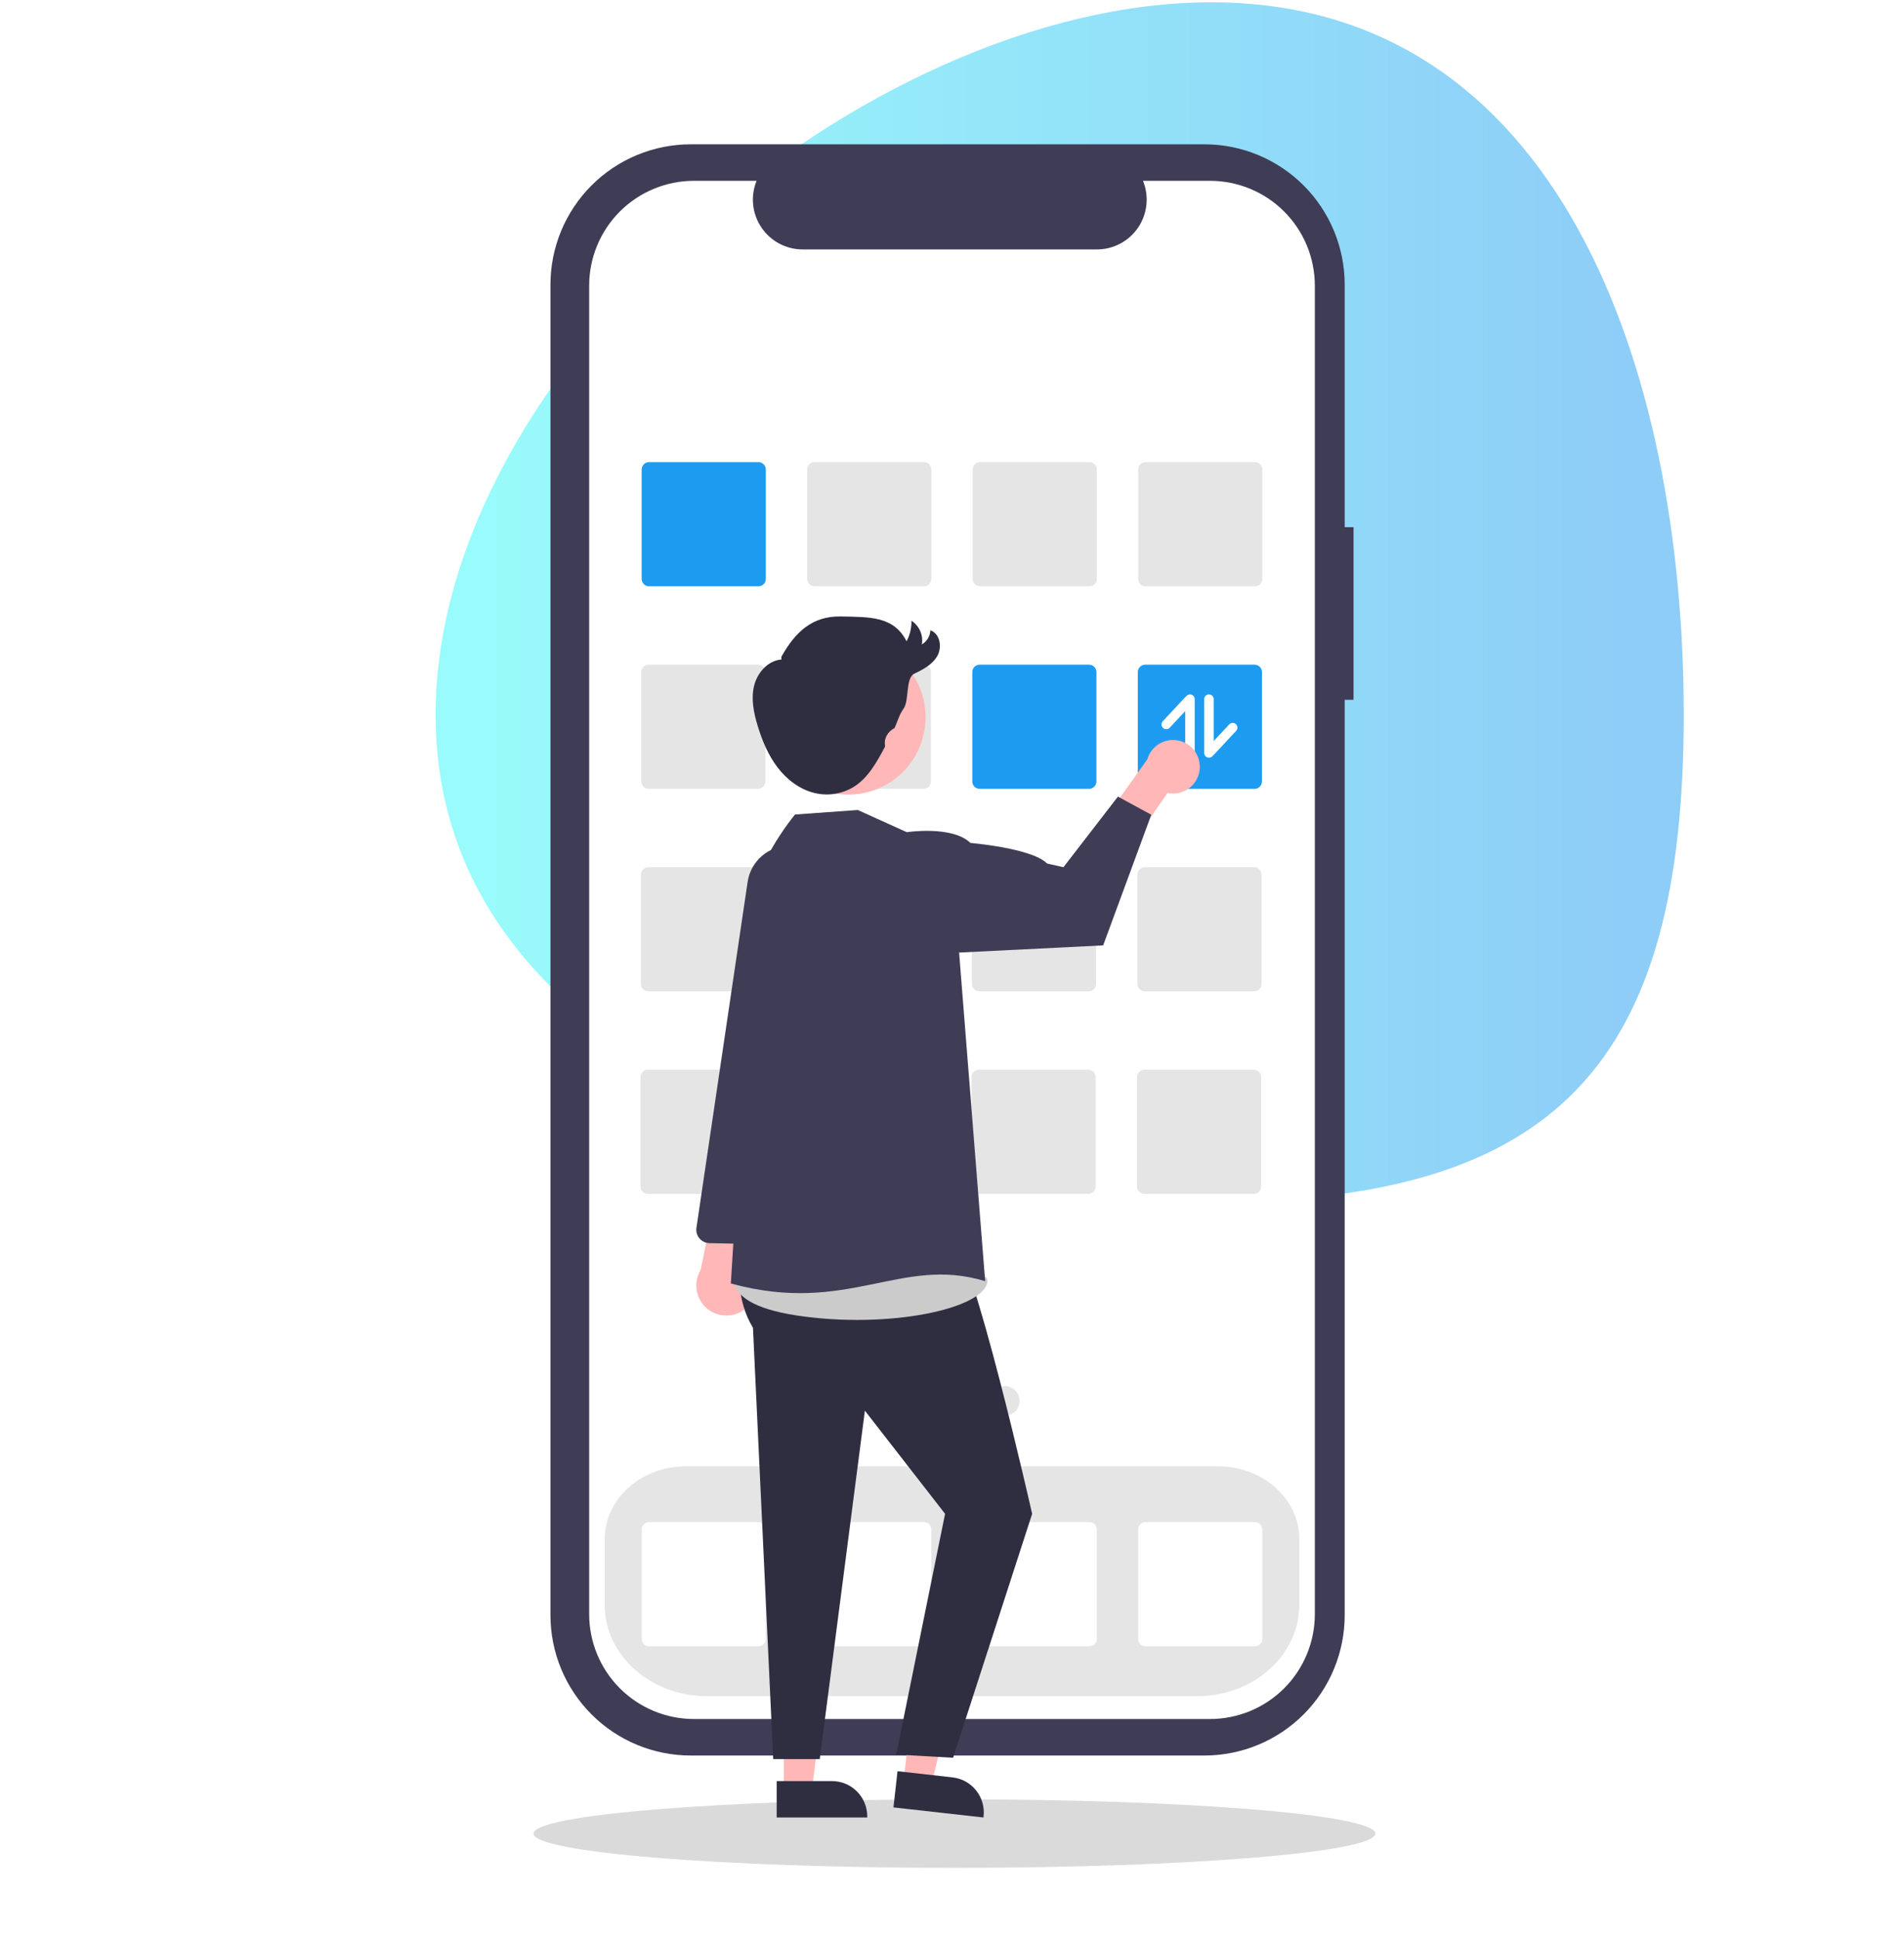 <svg width="389" height="396" viewBox="0 0 389 396" fill="none" xmlns="http://www.w3.org/2000/svg">
<g filter="url(#filter0_f_13_839)">
<path d="M195 381.472C242.496 381.472 281 378.338 281 374.472C281 370.606 242.496 367.472 195 367.472C147.504 367.472 109 370.606 109 374.472C109 378.338 147.504 381.472 195 381.472Z" fill="#CDCDCD" fill-opacity="0.75"/>
</g>
<path opacity="0.5" d="M344 145.972C344 216.849 318.377 245.472 247.5 245.472C176.623 245.472 89 216.849 89 145.972C89 75.094 176.623 0.472 247.5 0.472C318.377 0.472 344 75.094 344 145.972Z" fill="url(#paint0_linear_13_839)"/>
<g clip-path="url(#clip0_13_839)">
<path d="M276.539 107.668H274.731V58.138C274.731 54.374 273.99 50.646 272.549 47.168C271.108 43.69 268.997 40.53 266.335 37.868C263.673 35.206 260.513 33.094 257.035 31.654C253.557 30.213 249.829 29.471 246.064 29.471H141.128C137.363 29.471 133.635 30.213 130.157 31.654C126.679 33.094 123.519 35.206 120.857 37.868C118.195 40.53 116.084 43.69 114.643 47.168C113.202 50.646 112.461 54.374 112.461 58.138V329.865C112.461 337.468 115.481 344.76 120.857 350.136C126.233 355.512 133.525 358.532 141.128 358.532H246.064C253.667 358.532 260.959 355.512 266.335 350.136C271.711 344.76 274.731 337.468 274.731 329.865V142.925H276.539V107.668Z" fill="#3F3D56"/>
<path d="M247.221 36.93H233.523C234.153 38.474 234.394 40.15 234.223 41.809C234.053 43.468 233.478 45.06 232.547 46.444C231.617 47.828 230.36 48.963 228.889 49.747C227.417 50.531 225.774 50.942 224.106 50.942H163.99C162.322 50.942 160.679 50.531 159.207 49.747C157.735 48.963 156.479 47.828 155.549 46.444C154.618 45.06 154.043 43.468 153.872 41.809C153.702 40.15 153.943 38.474 154.573 36.93H141.779C136.101 36.93 130.656 39.185 126.641 43.2C122.626 47.215 120.371 52.66 120.371 58.338V329.666C120.371 332.477 120.925 335.261 122.001 337.858C123.076 340.456 124.653 342.816 126.641 344.804C128.629 346.792 130.989 348.368 133.586 349.444C136.184 350.52 138.968 351.074 141.779 351.074H247.221C250.032 351.074 252.816 350.52 255.413 349.444C258.011 348.368 260.371 346.792 262.359 344.804C264.347 342.816 265.924 340.456 266.999 337.858C268.075 335.261 268.629 332.477 268.629 329.666V58.338C268.629 55.526 268.075 52.742 266.999 50.145C265.924 47.548 264.347 45.188 262.359 43.2C260.371 41.212 258.011 39.635 255.413 38.559C252.816 37.483 250.032 36.93 247.221 36.93Z" fill="white"/>
<path d="M244.58 346.415H144.42C132.912 346.415 123.549 338.058 123.549 327.786V314.3C123.549 306.112 131.005 299.452 140.171 299.452H248.829C257.995 299.452 265.451 306.112 265.451 314.3V327.786C265.451 338.058 256.088 346.415 244.58 346.415Z" fill="#E5E5E5"/>
<path d="M154.949 119.744H132.607C132.207 119.744 131.823 119.585 131.54 119.302C131.257 119.019 131.098 118.635 131.098 118.235V95.893C131.098 95.493 131.257 95.109 131.54 94.826C131.823 94.543 132.207 94.384 132.607 94.383H154.949C155.349 94.384 155.733 94.543 156.016 94.826C156.299 95.109 156.458 95.493 156.459 95.893V118.235C156.458 118.635 156.299 119.019 156.016 119.302C155.733 119.585 155.349 119.744 154.949 119.744Z" fill="#1D9BF0"/>
<path d="M188.764 119.744H166.422C166.022 119.744 165.638 119.585 165.355 119.302C165.072 119.019 164.913 118.635 164.912 118.235V95.893C164.913 95.493 165.072 95.109 165.355 94.826C165.638 94.543 166.022 94.384 166.422 94.383H188.764C189.164 94.384 189.547 94.543 189.83 94.826C190.113 95.109 190.273 95.493 190.273 95.893V118.235C190.273 118.635 190.113 119.019 189.83 119.302C189.547 119.585 189.164 119.744 188.764 119.744Z" fill="#E5E5E5"/>
<path d="M222.578 119.744H200.236C199.836 119.744 199.452 119.585 199.169 119.302C198.886 119.019 198.727 118.635 198.727 118.235V95.893C198.727 95.493 198.886 95.109 199.169 94.826C199.452 94.543 199.836 94.384 200.236 94.383H222.578C222.978 94.384 223.362 94.543 223.645 94.826C223.928 95.109 224.087 95.493 224.088 95.893V118.235C224.087 118.635 223.928 119.019 223.645 119.302C223.362 119.585 222.978 119.744 222.578 119.744Z" fill="#E5E5E5"/>
<path d="M256.393 119.744H234.051C233.651 119.744 233.267 119.585 232.984 119.302C232.701 119.019 232.542 118.635 232.541 118.235V95.893C232.542 95.493 232.701 95.109 232.984 94.826C233.267 94.543 233.651 94.384 234.051 94.383H256.393C256.793 94.384 257.176 94.543 257.459 94.826C257.742 95.109 257.902 95.493 257.902 95.893V118.235C257.902 118.635 257.742 119.019 257.459 119.302C257.176 119.585 256.793 119.744 256.393 119.744Z" fill="#E5E5E5"/>
<path d="M154.869 161.107H132.528C132.127 161.106 131.744 160.947 131.461 160.664C131.178 160.381 131.018 159.997 131.018 159.597V137.255C131.018 136.855 131.178 136.472 131.461 136.189C131.744 135.906 132.127 135.746 132.528 135.746H154.869C155.269 135.746 155.653 135.906 155.936 136.189C156.219 136.472 156.378 136.855 156.379 137.255V159.597C156.378 159.997 156.219 160.381 155.936 160.664C155.653 160.947 155.269 161.106 154.869 161.107Z" fill="#E5E5E5"/>
<path d="M188.684 161.107H166.342C165.942 161.106 165.558 160.947 165.275 160.664C164.992 160.381 164.833 159.997 164.832 159.597V137.255C164.833 136.855 164.992 136.472 165.275 136.189C165.558 135.906 165.942 135.746 166.342 135.746H188.684C189.084 135.746 189.468 135.906 189.751 136.189C190.034 136.472 190.193 136.855 190.193 137.255V159.597C190.193 159.997 190.034 160.381 189.751 160.664C189.468 160.947 189.084 161.106 188.684 161.107Z" fill="#E5E5E5"/>
<path d="M222.498 161.107H200.157C199.756 161.106 199.373 160.947 199.09 160.664C198.807 160.381 198.647 159.997 198.647 159.597V137.255C198.647 136.855 198.807 136.472 199.09 136.189C199.373 135.906 199.756 135.746 200.157 135.746H222.498C222.899 135.746 223.282 135.906 223.565 136.189C223.848 136.472 224.007 136.855 224.008 137.255V159.597C224.007 159.997 223.848 160.381 223.565 160.664C223.282 160.947 222.899 161.106 222.498 161.107Z" fill="#1D9BF0"/>
<path d="M256.313 161.107H233.971C233.571 161.106 233.187 160.947 232.904 160.664C232.621 160.381 232.462 159.997 232.461 159.597V137.255C232.462 136.855 232.621 136.472 232.904 136.189C233.187 135.906 233.571 135.746 233.971 135.746H256.313C256.713 135.746 257.097 135.906 257.38 136.189C257.663 136.472 257.822 136.855 257.822 137.255V159.597C257.822 159.997 257.663 160.381 257.38 160.664C257.097 160.947 256.713 161.106 256.313 161.107Z" fill="#1D9BF0"/>
<path d="M154.789 202.469H132.448C132.047 202.469 131.664 202.309 131.381 202.026C131.098 201.743 130.938 201.36 130.938 200.959V178.618C130.938 178.218 131.098 177.834 131.381 177.551C131.664 177.268 132.047 177.109 132.448 177.108H154.789C155.19 177.109 155.573 177.268 155.856 177.551C156.139 177.834 156.298 178.218 156.299 178.618V200.959C156.298 201.36 156.139 201.743 155.856 202.026C155.573 202.309 155.19 202.469 154.789 202.469Z" fill="#E5E5E5"/>
<path d="M188.604 202.469H166.262C165.862 202.469 165.478 202.309 165.195 202.026C164.912 201.743 164.753 201.36 164.752 200.959V178.618C164.753 178.218 164.912 177.834 165.195 177.551C165.478 177.268 165.862 177.109 166.262 177.108H188.604C189.004 177.109 189.388 177.268 189.671 177.551C189.954 177.834 190.113 178.218 190.113 178.618V200.959C190.113 201.36 189.954 201.743 189.671 202.026C189.388 202.309 189.004 202.469 188.604 202.469Z" fill="#E5E5E5"/>
<path d="M222.418 202.469H200.077C199.677 202.469 199.293 202.309 199.01 202.026C198.727 201.743 198.568 201.36 198.567 200.959V178.618C198.568 178.218 198.727 177.834 199.01 177.551C199.293 177.268 199.677 177.109 200.077 177.108H222.418C222.819 177.109 223.202 177.268 223.485 177.551C223.768 177.834 223.928 178.218 223.928 178.618V200.959C223.928 201.36 223.768 201.743 223.485 202.026C223.202 202.309 222.819 202.469 222.418 202.469Z" fill="#E5E5E5"/>
<path d="M256.233 202.469H233.891C233.491 202.469 233.107 202.309 232.824 202.026C232.541 201.743 232.382 201.36 232.382 200.959V178.618C232.382 178.218 232.541 177.834 232.824 177.551C233.107 177.268 233.491 177.109 233.891 177.108H256.233C256.633 177.109 257.017 177.268 257.3 177.551C257.583 177.834 257.742 178.218 257.743 178.618V200.959C257.742 201.36 257.583 201.743 257.3 202.026C257.017 202.309 256.633 202.469 256.233 202.469Z" fill="#E5E5E5"/>
<path d="M154.709 243.832H132.367C131.967 243.831 131.584 243.672 131.301 243.389C131.018 243.106 130.858 242.722 130.858 242.322V219.98C130.858 219.58 131.018 219.196 131.301 218.913C131.584 218.63 131.967 218.471 132.367 218.471H154.709C155.109 218.471 155.493 218.63 155.776 218.913C156.059 219.196 156.218 219.58 156.219 219.98V242.322C156.218 242.722 156.059 243.106 155.776 243.389C155.493 243.672 155.109 243.831 154.709 243.832Z" fill="#E5E5E5"/>
<path d="M188.524 243.832H166.182C165.782 243.831 165.398 243.672 165.115 243.389C164.832 243.106 164.673 242.722 164.673 242.322V219.98C164.673 219.58 164.832 219.196 165.115 218.913C165.398 218.63 165.782 218.471 166.182 218.471H188.524C188.924 218.471 189.308 218.63 189.591 218.913C189.874 219.196 190.033 219.58 190.034 219.98V242.322C190.033 242.722 189.874 243.106 189.591 243.389C189.308 243.672 188.924 243.831 188.524 243.832Z" fill="#E5E5E5"/>
<path d="M222.338 243.832H199.997C199.596 243.831 199.213 243.672 198.93 243.389C198.647 243.106 198.488 242.722 198.487 242.322V219.98C198.488 219.58 198.647 219.196 198.93 218.913C199.213 218.63 199.596 218.471 199.997 218.471H222.338C222.739 218.471 223.122 218.63 223.405 218.913C223.688 219.196 223.848 219.58 223.848 219.98V242.322C223.848 242.722 223.688 243.106 223.405 243.389C223.122 243.672 222.739 243.831 222.338 243.832Z" fill="#E5E5E5"/>
<path d="M256.153 243.832H233.811C233.411 243.831 233.027 243.672 232.744 243.389C232.461 243.106 232.302 242.722 232.302 242.322V219.98C232.302 219.58 232.461 219.196 232.744 218.913C233.027 218.63 233.411 218.471 233.811 218.471H256.153C256.553 218.471 256.937 218.63 257.22 218.913C257.503 219.196 257.662 219.58 257.663 219.98V242.322C257.662 242.722 257.503 243.106 257.22 243.389C256.937 243.672 256.553 243.831 256.153 243.832Z" fill="#E5E5E5"/>
<path d="M154.949 336.218H132.607C132.207 336.217 131.823 336.058 131.54 335.775C131.257 335.492 131.098 335.108 131.098 334.708V312.367C131.098 311.966 131.257 311.583 131.54 311.3C131.823 311.017 132.207 310.857 132.607 310.857H154.949C155.349 310.857 155.733 311.017 156.016 311.3C156.299 311.583 156.458 311.966 156.459 312.367V334.708C156.458 335.108 156.299 335.492 156.016 335.775C155.733 336.058 155.349 336.217 154.949 336.218Z" fill="white"/>
<path d="M188.764 336.218H166.422C166.022 336.217 165.638 336.058 165.355 335.775C165.072 335.492 164.913 335.108 164.912 334.708V312.367C164.913 311.966 165.072 311.583 165.355 311.3C165.638 311.017 166.022 310.857 166.422 310.857H188.764C189.164 310.857 189.547 311.017 189.83 311.3C190.113 311.583 190.273 311.966 190.273 312.367V334.708C190.273 335.108 190.113 335.492 189.83 335.775C189.547 336.058 189.164 336.217 188.764 336.218Z" fill="white"/>
<path d="M222.578 336.218H200.236C199.836 336.217 199.452 336.058 199.169 335.775C198.886 335.492 198.727 335.108 198.727 334.708V312.367C198.727 311.966 198.886 311.583 199.169 311.3C199.452 311.017 199.836 310.857 200.236 310.857H222.578C222.978 310.857 223.362 311.017 223.645 311.3C223.928 311.583 224.087 311.966 224.088 312.367V334.708C224.087 335.108 223.928 335.492 223.645 335.775C223.362 336.058 222.978 336.217 222.578 336.218Z" fill="white"/>
<path d="M256.393 336.218H234.051C233.651 336.217 233.267 336.058 232.984 335.775C232.701 335.492 232.542 335.108 232.541 334.708V312.367C232.542 311.966 232.701 311.583 232.984 311.3C233.267 311.017 233.651 310.857 234.051 310.857H256.393C256.793 310.857 257.176 311.017 257.459 311.3C257.742 311.583 257.902 311.966 257.902 312.367V334.708C257.902 335.108 257.742 335.492 257.459 335.775C257.177 336.058 256.793 336.217 256.393 336.218Z" fill="white"/>
<path d="M183.551 289.119C185.219 289.119 186.57 287.767 186.57 286.1C186.57 284.432 185.219 283.081 183.551 283.081C181.884 283.081 180.532 284.432 180.532 286.1C180.532 287.767 181.884 289.119 183.551 289.119Z" fill="#E5E5E5"/>
<path d="M194.42 289.119C196.088 289.119 197.439 287.767 197.439 286.1C197.439 284.432 196.088 283.081 194.42 283.081C192.753 283.081 191.401 284.432 191.401 286.1C191.401 287.767 192.753 289.119 194.42 289.119Z" fill="#E5E5E5"/>
<path d="M205.289 289.119C206.956 289.119 208.308 287.767 208.308 286.1C208.308 284.432 206.956 283.081 205.289 283.081C203.622 283.081 202.27 284.432 202.27 286.1C202.27 287.767 203.622 289.119 205.289 289.119Z" fill="#E5E5E5"/>
<path d="M152.775 266.851C153.406 266.22 153.892 265.458 154.197 264.619C154.502 263.779 154.62 262.883 154.541 261.994C154.462 261.104 154.19 260.243 153.742 259.47C153.295 258.697 152.683 258.032 151.951 257.521L157.847 236.63L147.097 240.048L143.146 259.363C142.369 260.65 142.092 262.178 142.366 263.656C142.641 265.134 143.448 266.461 144.634 267.384C145.821 268.307 147.305 268.762 148.806 268.664C150.306 268.566 151.718 267.921 152.775 266.851Z" fill="#FFB7B7"/>
<path d="M155.831 254.046C155.639 254.083 155.444 254.099 155.248 254.095L144.936 253.889C144.548 253.881 144.166 253.79 143.815 253.624C143.465 253.457 143.154 253.217 142.903 252.921C142.653 252.624 142.468 252.278 142.362 251.905C142.255 251.531 142.23 251.14 142.287 250.756L152.748 180.075C153.06 178.031 154.093 176.165 155.661 174.816C157.228 173.467 159.226 172.723 161.294 172.718C162.6 172.721 163.888 173.021 165.061 173.595C166.234 174.169 167.261 175.002 168.065 176.031C168.869 177.06 169.428 178.259 169.701 179.536C169.974 180.813 169.954 182.135 169.641 183.403L162.226 213.435L158.02 251.661C157.959 252.241 157.714 252.786 157.319 253.215C156.925 253.645 156.403 253.936 155.831 254.046Z" fill="#3F3D56"/>
<path d="M160.143 365.624H165.882L168.613 343.488L160.142 343.488L160.143 365.624Z" fill="#FFB7B7"/>
<path d="M158.679 363.75L169.981 363.75H169.982C171.892 363.75 173.724 364.509 175.075 365.86C176.425 367.21 177.184 369.042 177.184 370.952V371.187L158.68 371.187L158.679 363.75Z" fill="#2F2E41"/>
<path d="M184.615 363.76L190.318 364.4L195.498 342.706L187.081 341.762L184.615 363.76Z" fill="#FFB7B7"/>
<path d="M183.368 361.735L194.6 362.994L194.601 362.994C196.499 363.207 198.235 364.166 199.427 365.659C200.618 367.151 201.168 369.056 200.956 370.955L200.929 371.187L182.54 369.126L183.368 361.735Z" fill="#2F2E41"/>
<path d="M154.757 242.441C154.757 242.441 146.889 259.859 153.837 271.172L157.976 359.256H167.48L176.701 288.103L193.085 309.168L183.103 358.332L194.727 358.985L210.873 309.168C210.873 309.168 198.469 254.236 194.372 252.913L191.68 240.355L154.757 242.441Z" fill="#2F2E41"/>
<path d="M151.255 257.733C151.255 257.733 144.167 265.867 162.891 268.676C181.616 271.485 201.277 267.272 201.745 261.654C202.213 256.037 151.255 257.733 151.255 257.733Z" fill="#CBCBCB"/>
<path d="M185.261 169.955L175.254 165.427L162.433 166.344C162.433 166.344 146.976 184.416 153.061 201.736L149.316 262.122C173.19 268.676 184.042 256.384 201.276 261.654L195.953 194.542L185.261 169.955Z" fill="#3F3D56"/>
<path d="M180.881 160.349C188.536 156.164 191.349 146.567 187.164 138.912C182.98 131.257 173.382 128.443 165.727 132.628C158.072 136.813 155.259 146.41 159.443 154.065C163.628 161.72 173.226 164.534 180.881 160.349Z" fill="#FFB7B7"/>
<path d="M159.641 134.139C162.461 129.067 165.984 125.784 171.785 125.902C177.587 126.021 182.605 125.791 185.215 130.974C185.905 129.682 186.25 128.234 186.218 126.77C187.006 127.282 187.627 128.013 188.005 128.874C188.383 129.734 188.5 130.686 188.343 131.613C188.851 131.316 189.276 130.896 189.579 130.391C189.882 129.887 190.054 129.315 190.079 128.727C192.015 129.371 192.518 132.1 191.539 133.89C190.559 135.68 188.638 136.715 186.794 137.59C184.951 138.465 185.802 143.092 184.598 144.74C183.758 145.89 183.374 147.299 182.808 148.606C182.784 148.657 182.744 148.7 182.693 148.725C181.395 149.449 180.576 150.742 180.805 152.211C180.832 152.321 180.826 152.436 180.787 152.543C179.143 155.638 177.37 158.877 174.391 160.724C172.001 162.168 169.139 162.61 166.425 161.956C163.38 161.228 160.748 159.21 158.851 156.72C156.953 154.231 155.732 151.289 154.815 148.296C154.001 145.642 153.409 142.803 154.055 140.102C154.7 137.401 156.885 134.901 159.654 134.692" fill="#2F2E41"/>
<path d="M238.268 147.959L242.793 143.111" stroke="white" stroke-width="1.939" stroke-linecap="round"/>
<line x1="243.117" y1="142.788" x2="243.117" y2="153.777" stroke="white" stroke-width="1.939" stroke-linecap="round"/>
<path d="M251.844 148.606L247.318 153.454" stroke="white" stroke-width="1.939" stroke-linecap="round"/>
<line x1="246.995" y1="153.777" x2="246.995" y2="142.788" stroke="white" stroke-width="1.939" stroke-linecap="round"/>
<path d="M245.119 156.822C245.09 157.617 244.887 158.395 244.525 159.102C244.163 159.809 243.65 160.428 243.022 160.916C242.395 161.403 241.668 161.748 240.894 161.924C240.119 162.1 239.315 162.105 238.538 161.937L231.46 172.143L224.208 169.355L234.406 155.081C234.775 153.795 235.603 152.689 236.732 151.973C237.862 151.256 239.215 150.979 240.536 151.194C241.856 151.408 243.052 152.1 243.897 153.137C244.742 154.175 245.177 155.486 245.119 156.822Z" fill="#FFB7B7"/>
<path d="M178.573 174.352L185.261 169.955C185.261 169.955 194.552 168.55 198.265 172.153C198.265 172.153 210.87 173.208 213.914 176.355L217.266 177.11L228.401 162.691L235.215 166.394L225.384 193.076L195.953 194.542L178.573 174.352Z" fill="#3F3D56"/>
</g>
<defs>
<filter id="filter0_f_13_839" x="95" y="353.472" width="200" height="42" filterUnits="userSpaceOnUse" color-interpolation-filters="sRGB">
<feFlood flood-opacity="0" result="BackgroundImageFix"/>
<feBlend mode="normal" in="SourceGraphic" in2="BackgroundImageFix" result="shape"/>
<feGaussianBlur stdDeviation="7" result="effect1_foregroundBlur_13_839"/>
</filter>
<linearGradient id="paint0_linear_13_839" x1="89" y1="122.972" x2="344" y2="122.972" gradientUnits="userSpaceOnUse">
<stop offset="0.048" stop-color="#34F7F7"/>
<stop offset="0.962" stop-color="#1D9BF0"/>
</linearGradient>
<clipPath id="clip0_13_839">
<rect width="389" height="341.716" fill="white" transform="translate(0 29.472)"/>
</clipPath>
</defs>
</svg>
